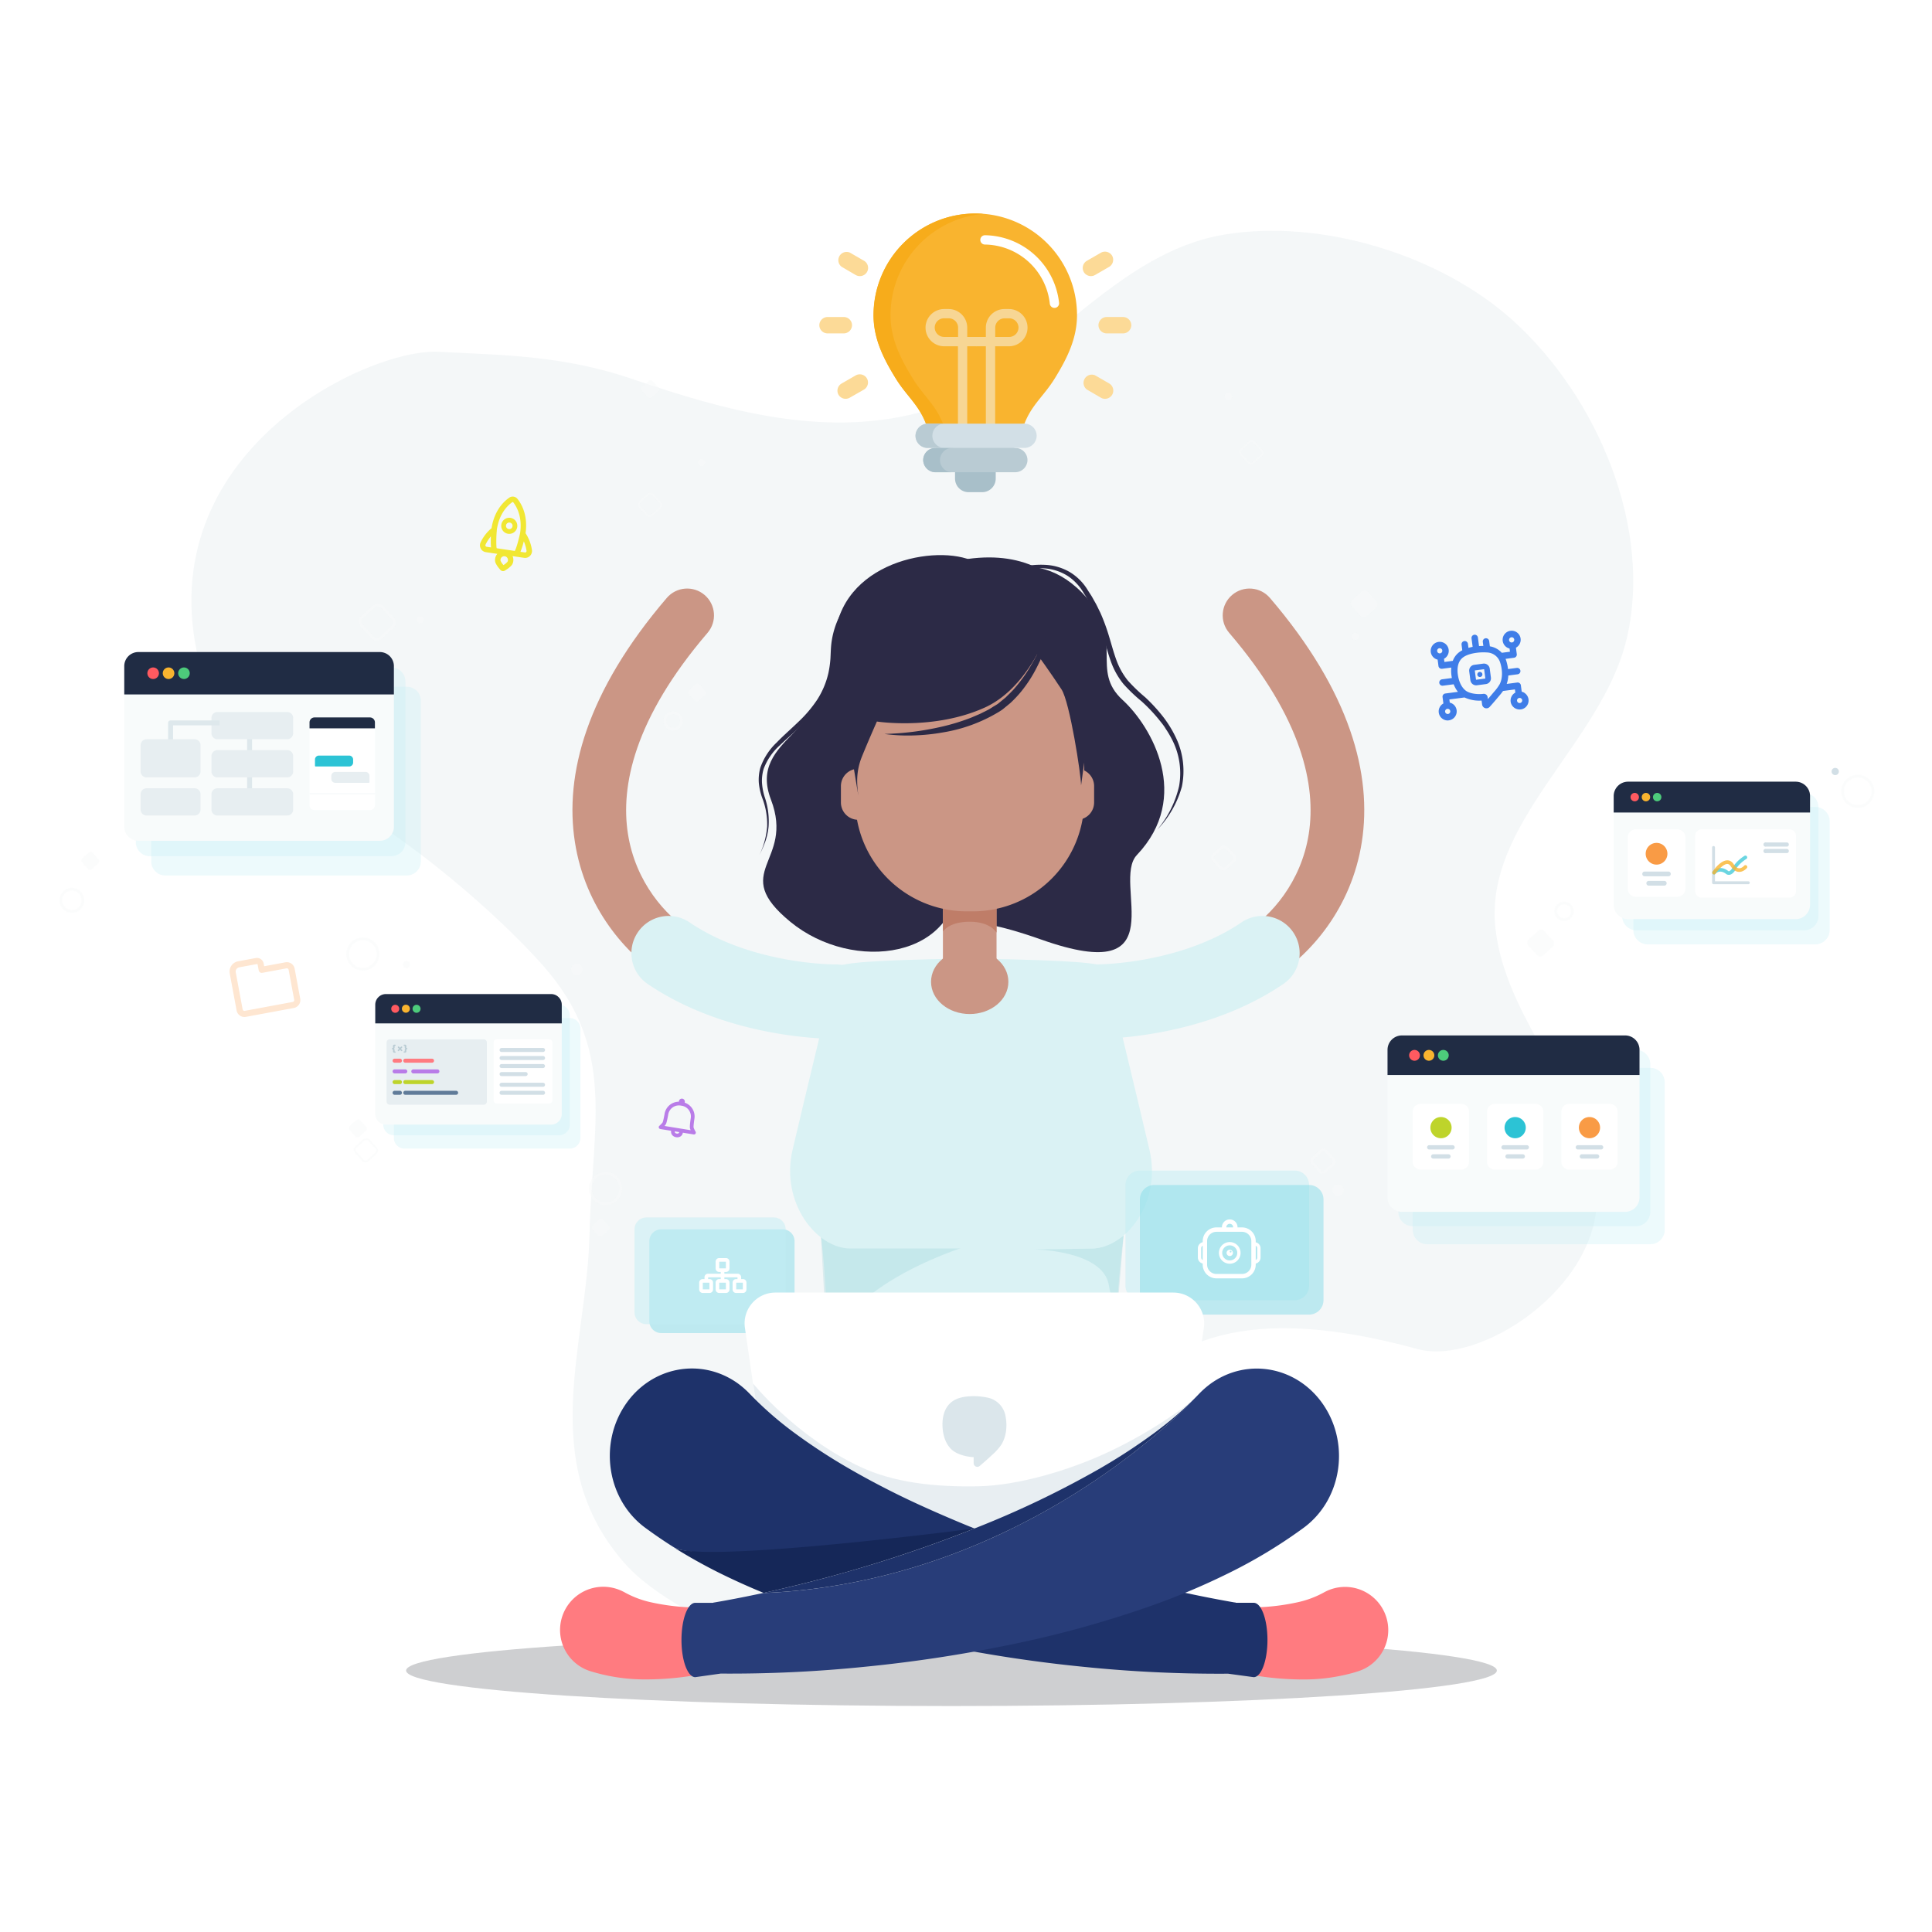 <svg width="1080" height="1080" fill="none" xmlns="http://www.w3.org/2000/svg"><g opacity=".2" filter="url(#blip-ideas-2__a)"><path d="M836.755 933.844c0 10.96-136.498 19.844-304.877 19.844-168.38 0-304.878-8.884-304.878-19.844C227 922.885 363.498 914 531.878 914c168.379 0 304.877 8.885 304.877 19.844Z" fill="#0A0F1A"/></g><path d="M792.385 754.122c34.544 9.484 101.466-33.682 100.356-86.075-1.373-54.084-50.547-94.738-56.727-148.669-6.867-59.672 59.316-103.606 73.26-162.1 14.736-61.518-15.846-134.93-63.383-177.992-40.512-36.706-107.54-57.417-162.049-48.036-66.288 11.381-106.219 83.203-171.345 99.711-52.819 13.431-106.906-1.282-158.457-18.917-39.087-13.431-72.521-13.483-108.755-15.38-39.878-2.153-162.471 56.392-134.055 173.02 9.085 37.475 45.9 62.031 80.972 79.923 35.072 17.891 85.144 60.544 110.92 89.662 41.938 47.113 27.836 88.587 26.41 150.822-1.427 62.236-29.843 127.292 19.543 183.683 20.018 23.018 72.89 48.343 106.113 50.958 23.241 1.845 57.414-6.049 72.732-17.123 92.222-66.747 71.887-206.188 264.465-153.487Z" fill="#B9CBD3" style="mix-blend-mode:luminosity" opacity=".16"/><path fill-rule="evenodd" clip-rule="evenodd" d="M688.747 332.608c6.291-5.389 15.761-4.658 21.15 1.634 44.969 52.499 57.248 98.8 51.366 136.472-5.804 37.172-28.853 62.924-48.758 75.475-7.007 4.418-16.27 2.319-20.688-4.688-4.419-7.008-2.32-16.27 4.687-20.689 13.93-8.783 30.88-27.58 35.118-54.726 4.16-26.644-3.478-64.426-44.509-112.328-5.389-6.291-4.658-15.761 1.634-21.15Zm-294.859 0c-6.291-5.389-15.76-4.658-21.15 1.634-44.968 52.499-57.247 98.8-51.366 136.472 5.804 37.172 28.854 62.924 48.758 75.475 7.007 4.418 16.27 2.319 20.689-4.688 4.418-7.008 2.319-16.27-4.688-20.689-13.929-8.783-30.88-27.58-35.118-54.726-4.16-26.644 3.478-64.426 44.509-112.328 5.39-6.291 4.658-15.761-1.634-21.15Z" fill="#CB9685"/><path d="M641.8 836.03a4.468 4.468 0 0 0-.123-1.68l-2.005-5.382c-4.702-12.828-16.097-45.222-16.451-59.299-.602-24.007 2.898-65.144 4.949-78.928-3.855 2.051-7.617 4.888-11.641 4.888H470.947c-4.024 0-8.187-2.375-12.042-4.425 2.051 13.784 4.456 54.458 3.855 78.465-.355 14.077-11.749 46.471-16.452 59.299l-2.004 5.382a4.448 4.448 0 0 0-.124 1.68v.077c0 7.154 44.128 12.952 98.818 13.044 54.69.093 98.833-5.89 98.833-13.044-.016-.031-.031-.046-.031-.077Z" fill="#DAF2F4"/><path opacity=".2" d="m545.434 694.981-86.529-3.777 3.947 70.678c1.881-44.035 82.582-66.901 82.582-66.901Zm65.251 2.883s-16.189.54-33.088.54c0 0 37.375.293 42.016 18.81.354 1.758.709 3.577 1.048 5.428 1.542 8.511 2.93 17.53 2.837 23.127l4.626-55.26c-4.98 3.947-11.749 7.355-17.439 7.355Z" fill="#76C1CA"/><g filter="url(#blip-ideas-2__b)"><path d="M545.206 119.344a56.849 56.849 0 0 0-56.848 56.848c0 13.245 5.658 24.377 12.335 35.201 6.028 9.852 12.889 14.725 16.96 25.425l27.954 6.8 27.075-6.8c4.147-10.7 10.993-15.573 17.037-25.425 6.63-10.793 12.335-21.956 12.335-35.201a56.851 56.851 0 0 0-35.093-52.521 56.848 56.848 0 0 0-21.755-4.327Z" fill="#F9B42F"/></g><path d="M527.104 236.818c-4.132-10.7-10.993-15.573-16.96-25.425-6.645-10.793-12.335-21.956-12.335-35.201a56.848 56.848 0 0 1 51.945-56.632 58.131 58.131 0 0 0-4.625-.185 56.849 56.849 0 0 0-56.848 56.848c0 13.245 5.658 24.377 12.334 35.201 6.029 9.852 12.89 14.724 16.961 25.425l27.954 6.8 4.625-1.157-23.051-5.674Z" fill="#F7AC1B"/><path d="M586.851 169.747a37.001 37.001 0 0 0-36.249-33.042 2.602 2.602 0 0 1-2.605-2.606 2.604 2.604 0 0 1 2.605-2.605 42.369 42.369 0 0 1 41.43 37.806 2.577 2.577 0 0 1-.592 1.902 2.589 2.589 0 0 1-1.767.92h-.293a2.61 2.61 0 0 1-2.529-2.375Z" fill="#fff"/><g opacity=".5" fill="#F5F8F9"><path d="M537.928 240.395a2.682 2.682 0 0 1-2.436-2.698v-44.128h-7.586a10.41 10.41 0 0 1-7.556-17.685 10.403 10.403 0 0 1 7.325-3.13h2.59c2.765 0 5.416 1.098 7.371 3.052a10.426 10.426 0 0 1 3.052 7.371v5.165h5.104a2.685 2.685 0 0 1 2.698 2.436 2.626 2.626 0 0 1-1.57 2.558 2.618 2.618 0 0 1-1.036.217h-5.196v44.236c.001.356-.071.708-.212 1.034-.14.327-.346.621-.605.865a2.596 2.596 0 0 1-1.943.707Zm-10.222-62.461a5.215 5.215 0 0 0-5.181 4.78 5.287 5.287 0 0 0 1.44 3.989 5.272 5.272 0 0 0 3.911 1.639h7.709v-5.165a5.24 5.24 0 0 0-1.558-3.739 5.218 5.218 0 0 0-3.762-1.504h-2.559Z"/><path d="M553.532 240.395a2.681 2.681 0 0 1-2.436-2.698v-44.128h-5.104a2.676 2.676 0 0 1-1.829-.697 2.677 2.677 0 0 1-.869-1.754 2.596 2.596 0 0 1 .701-1.938 2.613 2.613 0 0 1 1.889-.822h5.212v-5.181a10.426 10.426 0 0 1 10.423-10.423h2.359a10.41 10.41 0 0 1 4.205 19.979 10.405 10.405 0 0 1-3.974.836h-7.817v44.221c0 .355-.072.707-.212 1.034a2.598 2.598 0 0 1-2.548 1.571Zm2.775-52.037h7.632a5.29 5.29 0 0 0 3.942-1.622 5.267 5.267 0 0 0 1.455-4.006 5.213 5.213 0 0 0-5.181-4.78h-2.59a5.228 5.228 0 0 0-5.227 5.227v5.165l-.031.016Z"/></g><path d="M533.873 258.527v9.02a7.588 7.588 0 0 0 7.602 7.586h7.539a7.598 7.598 0 0 0 7.602-7.586v-9.02h-22.743Z" fill="#A8BFC9"/><path d="m567.548 250.402-21.895-6.784-22.773 6.784a6.796 6.796 0 0 0-6.35 4.358 6.797 6.797 0 0 0-.45 2.673 6.928 6.928 0 0 0 7 6.553h44.313a6.911 6.911 0 0 0 6.97-6.553 6.8 6.8 0 0 0-6.785-7.031h-.03Z" fill="#B9CBD3"/><path d="M525.486 257.186a6.778 6.778 0 0 1 4.23-6.285 6.778 6.778 0 0 1 2.616-.499l17.931-5.35-4.625-1.419-22.758 6.769a6.814 6.814 0 0 0-4.892 2.073 6.807 6.807 0 0 0-1.908 4.958 6.926 6.926 0 0 0 7 6.553h9.252a6.79 6.79 0 0 1-6.329-4.185 6.794 6.794 0 0 1-.517-2.615Z" fill="#A8BFC9"/><path d="M572.728 236.818h-53.965a6.904 6.904 0 0 0-6.969 6.553 6.79 6.79 0 0 0 1.903 4.953 6.805 6.805 0 0 0 4.881 2.078h53.965a6.893 6.893 0 0 0 6.954-6.553 6.796 6.796 0 0 0-4.122-6.483 6.806 6.806 0 0 0-2.647-.548Z" fill="#D2DFE6"/><path d="M521.199 243.618a6.783 6.783 0 0 1 6.785-6.8h-9.252a6.906 6.906 0 0 0-6.969 6.553 6.809 6.809 0 0 0 1.903 4.953 6.809 6.809 0 0 0 4.881 2.078h9.406a6.788 6.788 0 0 1-6.754-6.784Z" fill="#B9CBD3"/><path d="M632.398 182.005a4.63 4.63 0 0 1-4.703 4.364h-8.865a4.625 4.625 0 0 1-4.78-4.364 4.627 4.627 0 0 1 4.626-4.795h9.143a4.63 4.63 0 0 1 4.281 2.984 4.62 4.62 0 0 1 .298 1.811Zm-160.662 4.364h-9.004a4.623 4.623 0 0 1-4.718-4.364 4.627 4.627 0 0 1 4.625-4.795h9.02a4.625 4.625 0 0 1 4.626 4.363 4.632 4.632 0 0 1-4.549 4.796Zm134.034-34.445a4.627 4.627 0 0 1 1.866-6.168l7.801-4.502a4.633 4.633 0 0 1 6.322 1.85 4.625 4.625 0 0 1-1.896 6.168l-7.802 4.502a4.632 4.632 0 0 1-3.53.382 4.617 4.617 0 0 1-2.761-2.232Zm-137.117 68.597a4.622 4.622 0 0 1 1.881-6.168l7.832-4.517a4.62 4.62 0 0 1 5.177.454c.477.388.871.868 1.161 1.411a4.63 4.63 0 0 1-1.897 6.168l-7.833 4.471a4.614 4.614 0 0 1-3.54.41 4.613 4.613 0 0 1-2.781-2.229Zm146.784 1.819-7.925-4.625a4.63 4.63 0 0 1-1.175-5.999 4.63 4.63 0 0 1 5.801-1.927l7.802 4.503a4.625 4.625 0 0 1 1.881 6.167 4.632 4.632 0 0 1-4.63 2.454 4.642 4.642 0 0 1-1.754-.573Zm-137.071-68.597-7.925-4.626a4.627 4.627 0 0 1 1.362-8.056 4.63 4.63 0 0 1 3.264.131l7.802 4.502a4.628 4.628 0 0 1 1.896 6.168 4.626 4.626 0 0 1-6.399 1.881Z" fill="#FCDA97"/><path d="M642.602 642.959c-7.077-30.329-24.331-101.378-24.331-101.378 0-3.469-21.154-4.702-68.566-5.643v-.293l-6.892.093-6.892-.093v.232c-47.428.94-68.567 2.174-68.567 5.643 0 0-17.268 71.048-24.33 101.377-6.815 29.218 13.306 55.029 32.379 55.029h134.789c19.104.061 39.225-25.749 32.41-54.967Z" fill="#DAF2F4"/><path fill-rule="evenodd" clip-rule="evenodd" d="M356.561 521.143c6.459-9.509 19.404-11.982 28.914-5.522 17.13 11.635 37.344 17.668 54.017 20.689a183.077 183.077 0 0 0 20.193 2.521c2.458.164 4.37.234 5.613.264a74.701 74.701 0 0 0 1.605.021h.018c11.475-.121 20.886 9.071 21.031 20.551.145 11.495-9.056 20.931-20.55 21.076l-.263-20.813c.263 20.813.257 20.813.251 20.813l-.042.001h-.073l-.204.001h-.633c-.521-.003-1.236-.011-2.13-.032a174.94 174.94 0 0 1-7.398-.345c-6.189-.413-14.82-1.279-24.84-3.095-19.792-3.586-46.258-11.098-69.986-27.215-9.51-6.46-11.983-19.405-5.523-28.915Zm366.35-.003c6.461 9.509 3.991 22.455-5.518 28.916-23.722 16.119-50.185 23.631-69.975 27.217-10.02 1.816-18.65 2.682-24.838 3.095-3.102.207-5.611.302-7.398.345a120.067 120.067 0 0 1-2.764.032l-.203-.001h-.074l-.042-.001c-.005 0-.011 0 .252-20.813l-.263 20.813c-11.495-.145-20.696-9.581-20.551-21.076.145-11.48 9.557-20.672 21.031-20.551m.035 0h-.04.024l.262-.001c.268-.001.721-.006 1.342-.02 1.243-.03 3.155-.1 5.613-.264 4.932-.33 11.98-1.033 20.191-2.521 16.671-3.021 36.879-9.053 54.001-20.687 9.509-6.461 22.454-3.991 28.915 5.517m-110.308 17.976c.005 0 .01.019-.252 20.759l.263-20.759h-.011Z" fill="#DAF2F4"/><path d="M539.862 327.3c3.125-.568 37.278-27.659 67.534 6.758 21.409 24.351 1.827 40.443 20.151 57.226 16.234 14.894 38.8 54.161 7.975 86.67-14.448 15.24 23.276 74.414-53.41 47.282-48.703-17.269-52.762-6.392-52.762-6.392L539.862 327.3Z" fill="#2C2A46"/><path d="M563.646 336.351s1.643-14.388-21.024-23.296c-22.667-8.909-77.275 2.82-76.219 49.697 1.055 46.876-48.906 49.007-35.432 84.255 13.475 35.249-23.905 39.835 10.958 68.387s94.971 21.023 94.139-27.964c-.832-48.986 27.578-151.079 27.578-151.079Z" fill="#2C2A46"/><path d="M542.074 565.639c11.264 0 20.394-7.523 20.394-16.802 0-9.28-9.13-16.803-20.394-16.803-11.263 0-20.394 7.523-20.394 16.803 0 9.279 9.131 16.802 20.394 16.802Z" fill="#EFB8C2"/><path d="M542.074 565.639c11.264 0 20.394-7.523 20.394-16.802 0-9.28-9.13-16.803-20.394-16.803-11.263 0-20.394 7.523-20.394 16.803 0 9.279 9.131 16.802 20.394 16.802Z" fill="#CB9685"/><path fill-rule="evenodd" clip-rule="evenodd" d="M542.074 533.252c-10.822 0-19.177 7.187-19.177 15.585 0 8.397 8.355 15.585 19.177 15.585s19.177-7.188 19.177-15.585c0-8.398-8.355-15.585-19.177-15.585Zm-21.612 15.585c0-10.163 9.908-18.02 21.612-18.02 11.705 0 21.612 7.857 21.612 18.02 0 10.162-9.907 18.02-21.612 18.02-11.704 0-21.612-7.858-21.612-18.02Z" fill="#CB9685"/><path d="M543.738 500.56h-3.307a61.563 61.563 0 0 1-13.333-1.44v38.556a13.424 13.424 0 0 0 3.928 9.512 13.427 13.427 0 0 0 9.506 3.942h3.105a13.431 13.431 0 0 0 13.434-13.556v-38.556a62.646 62.646 0 0 1-13.333 1.542Z" fill="#CB9685"/><path d="M527.139 509.61v11.101s3.186-5.459 14.935-5.459c11.75 0 14.997 6.088 14.997 6.088v-13.434l-29.973-.548.041 2.252Z" fill="#BF7D68"/><path d="M606.098 380.569v66.52a62.26 62.26 0 0 1-62.36 62.359h-3.307a61.563 61.563 0 0 1-13.333-1.44 62.383 62.383 0 0 1-49.027-60.879v-66.56a62.359 62.359 0 0 1 62.36-62.36h3.307a62.357 62.357 0 0 1 62.36 62.36Z" fill="#CB9685"/><path d="M479.613 429.739v28.531a9.699 9.699 0 0 1-9.538-9.72v-9.091a9.721 9.721 0 0 1 9.538-9.72Zm132.005 9.72v9.091a9.702 9.702 0 0 1-9.538 9.72v-28.531a9.721 9.721 0 0 1 9.538 9.72Z" fill="#CB9685"/><path d="M604.576 400.334s1.177 20.435 0 28.288c-1.177 7.853 4.708-28.288 4.708-28.288h-4.708Z" fill="#160566"/><path d="M544.915 327.422a110.677 110.677 0 0 1 25.752-10.41 48.32 48.32 0 0 1 14.002-1.238 29.909 29.909 0 0 1 13.616 4.18 29.707 29.707 0 0 1 9.964 10.248l1.908 2.942a151.35 151.35 0 0 1 1.724 3.065c1.218 2.029 2.152 4.18 3.207 6.27a111.745 111.745 0 0 1 4.85 13.17c1.359 4.444 2.516 8.909 4.058 13.13a40.114 40.114 0 0 0 6.433 11.607 92.441 92.441 0 0 0 9.801 9.436 93.79 93.79 0 0 1 9.538 10.329 62.967 62.967 0 0 1 7.468 11.973 43.223 43.223 0 0 1 3.429 27.639 56.388 56.388 0 0 1-13.718 24.006 57.77 57.77 0 0 0 12.176-24.351 41.038 41.038 0 0 0-4.058-26.219 54.39 54.39 0 0 0-3.45-5.824c-1.177-2.029-2.638-3.673-4.059-5.479a91.675 91.675 0 0 0-9.395-9.842 90.915 90.915 0 0 1-10.147-9.7 42.61 42.61 0 0 1-6.98-12.459c-1.624-4.444-2.76-8.949-4.059-13.333a117.884 117.884 0 0 0-4.606-12.845c-.975-2.029-1.867-4.059-3.004-6.088-.548-.994-1.055-2.029-1.623-2.983l-1.806-2.902a28.752 28.752 0 0 0-8.909-9.679 27.995 27.995 0 0 0-12.52-4.282 48.144 48.144 0 0 0-13.515.771 79.894 79.894 0 0 0-13.231 3.653c-4.363 1.522-8.523 3.531-12.846 5.215Z" fill="#2C2A46"/><path d="M564.214 343.473a19.611 19.611 0 0 0-1.805-7.958 19.596 19.596 0 0 0-4.892-6.531 42.605 42.605 0 0 0-13.982-8.543 48.31 48.31 0 0 0-15.97-2.983 71.724 71.724 0 0 0-16.234 1.359 72.856 72.856 0 0 0-15.585 4.871 53.408 53.408 0 0 0-13.637 8.665 42.615 42.615 0 0 0-14.408 27.923c-.304 2.658-.365 5.316-.568 8.218a59.4 59.4 0 0 1-1.258 8.422 49.582 49.582 0 0 1-6.717 15.645c-6.21 9.619-15.321 16.539-23.195 24.047a33.343 33.343 0 0 0-9.05 13.13 22.99 22.99 0 0 0-.954 7.894 33.453 33.453 0 0 0 1.522 7.934 41.834 41.834 0 0 1 2.151 16.579 36.014 36.014 0 0 1-1.766 8.117 72.56 72.56 0 0 1-3.328 7.691 45.597 45.597 0 0 0 4.302-15.869 40.682 40.682 0 0 0-2.759-16.051 34.867 34.867 0 0 1-1.888-8.3c-.22-2.874.062-5.765.832-8.543a35.377 35.377 0 0 1 9.234-14.205c3.916-4.059 8.117-7.65 12.054-11.486a70.31 70.31 0 0 0 10.552-12.439 46.802 46.802 0 0 0 6.209-14.794 58.381 58.381 0 0 0 1.137-7.995c.162-2.638.182-5.52.507-8.361a47.19 47.19 0 0 1 4.972-16.234 44.52 44.52 0 0 1 10.633-13.312 55.066 55.066 0 0 1 14.368-8.969 67.667 67.667 0 0 1 16.234-4.81 72.865 72.865 0 0 1 16.762-1.035 48.393 48.393 0 0 1 16.437 3.531 43.567 43.567 0 0 1 13.88 9.335 24.076 24.076 0 0 1 4.728 6.92 16.234 16.234 0 0 1 1.482 8.137Z" fill="#2C2A46"/><path d="M535.804 314.982c-48.703-7.934-69.807 55.359-66.967 69.909 1.502 7.569 4.059 19.988 6.088 30.155 0 0 5.885 36.121 4.708 28.268a54.439 54.439 0 0 1-.446-5.662 35.717 35.717 0 0 1 2.597-14.611c3.572-8.847 8.402-19.704 8.402-19.704s32.001 5.012 60.31-7.813c28.308-12.825 39.571-53.877 39.571-53.877s-5.561-18.71-54.263-26.665Z" fill="#2C2A46"/><path d="M537.995 312.913c67.656-11.384 77.864 54.912 74.921 69.462-2.942 14.55-8.584 56.678-8.584 56.678 0-5.763-6.311-46.673-10.937-53.674-23.479-35.756-55.4-72.466-55.4-72.466Z" fill="#2C2A46"/><path d="M589.64 341.628a94.114 94.114 0 0 1-3.693 15.95 95.606 95.606 0 0 1-6.25 15.26 74.274 74.274 0 0 1-9.03 13.961 65.557 65.557 0 0 1-5.743 6.088c-1.076.913-2.172 1.806-3.267 2.699-.548.447-1.076.913-1.664 1.319l-1.786 1.137a87.537 87.537 0 0 1-31.109 11.384 111.506 111.506 0 0 1-16.376 1.684 95.669 95.669 0 0 1-16.356-.832 159.575 159.575 0 0 0 32.062-4.059 116.777 116.777 0 0 0 15.281-4.606c1.258-.446 2.455-.994 3.693-1.522s2.455-.994 3.612-1.623l3.551-1.786c1.157-.629 2.192-1.38 3.308-2.029l1.664-1.015c.528-.365 1.015-.791 1.522-1.197l3.125-2.577c1.847-1.867 3.795-3.613 5.459-5.662a81.406 81.406 0 0 0 9.132-13.028 120.581 120.581 0 0 0 7.224-14.388 156.681 156.681 0 0 0 5.641-15.158Z" fill="#2C2A46"/><path opacity=".3" d="M906.77 451.288a8.05 8.05 0 0 1 8.049-8.049h93.671c4.44 0 8.05 3.604 8.05 8.049v60.737c0 4.446-3.61 8.05-8.05 8.05h-93.671a8.05 8.05 0 0 1-8.049-8.05v-60.737Z" fill="#C3EEF4"/><path opacity=".3" d="M913.042 459.129a8.05 8.05 0 0 1 8.05-8.049h93.668c4.44 0 8.05 3.604 8.05 8.049v60.738c0 4.445-3.61 8.049-8.05 8.049h-93.668a8.05 8.05 0 0 1-8.05-8.049v-60.738Z" fill="#C3EEF4"/><path d="M902.065 445.016a8.049 8.049 0 0 1 8.05-8.049h93.665c4.45 0 8.05 3.603 8.05 8.049v60.737c0 4.446-3.6 8.05-8.05 8.05h-93.665a8.05 8.05 0 0 1-8.05-8.05v-60.737Z" fill="#F8FBFB"/><path d="M902.065 445.016a8.049 8.049 0 0 1 8.05-8.049h93.665c4.45 0 8.05 3.603 8.05 8.049v9.199H902.065v-9.199Z" fill="#202C44"/><path d="M916.178 445.591a2.352 2.352 0 1 1-4.704 0 2.352 2.352 0 0 1 4.704 0Z" fill="#FF5A60"/><path d="M922.451 445.591a2.352 2.352 0 1 1-4.704 0 2.352 2.352 0 0 1 4.704 0Z" fill="#F9B42F"/><path d="M928.723 445.591a2.352 2.352 0 1 1-4.704 0 2.352 2.352 0 0 1 4.704 0Z" fill="#4DCB7B"/><path d="M947.615 467.172a3.548 3.548 0 0 1 3.548-3.548h49.237a3.55 3.55 0 0 1 3.55 3.548v31.063a3.55 3.55 0 0 1-3.55 3.548h-49.237a3.547 3.547 0 0 1-3.548-3.548v-31.063Z" fill="#fff"/><path d="M999.107 473.248h-11.802a1.2 1.2 0 1 1 0-2.309h11.802a1.201 1.201 0 0 1 0 2.309Zm0 3.635h-11.802a1.2 1.2 0 0 1-1.053-2.114 1.204 1.204 0 0 1 1.053-.196h11.802a1.203 1.203 0 0 1 .629 1.878c-.158.209-.378.36-.629.432Zm-21.78 17.382H957.88a.807.807 0 0 1-.807-.808v-19.689a.808.808 0 1 1 1.615 0v18.882h18.639a.807.807 0 1 1 0 1.615Z" fill="#D2DFE6"/><path opacity=".7" d="M966.392 489.032a2.313 2.313 0 0 1-1.369-.404c-3.731-2.932-5.972-.279-6.057-.162a1.007 1.007 0 0 1-1.391.105 1.012 1.012 0 0 1-.167-1.385c.036-.044 3.585-4.26 8.819-.19.266.126 1.163 0 2.37-2.099 2.245-3.893 6.437-6.388 6.614-6.493a1.011 1.011 0 0 1 1.026 1.74c-.041.02-3.917 2.342-5.892 5.762-1.041 1.805-2.184 2.827-3.4 3.089-.182.03-.368.042-.553.037Zm-.169-2.044.032.025-.032-.025Z" fill="#2CC3D5"/><path opacity=".8" d="M958.155 488.818a1.014 1.014 0 0 1-.888-.536 1.007 1.007 0 0 1 .052-1.035c.44-.654 4.397-6.32 8.266-6.32h.044c.973 0 2.37.404 3.513 2.165.933 1.445 1.926 2.216 2.952 2.281 1.53.093 2.827-1.357 2.827-1.369a.987.987 0 0 1 .307-.264 1.002 1.002 0 0 1 1.144.112 1.005 1.005 0 0 1 .297 1.11.99.99 0 0 1-.21.346c-.077.093-1.934 2.246-4.494 2.08-1.696-.113-3.231-1.187-4.515-3.202-.533-.808-1.134-1.211-1.837-1.24h-.028c-2.116 0-5.169 3.324-6.598 5.431a1.015 1.015 0 0 1-.832.441Z" fill="#F9B42F"/><path d="M909.906 468.121v28.68a4.497 4.497 0 0 0 4.497 4.497h23.256a4.497 4.497 0 0 0 4.497-4.497v-28.68a4.497 4.497 0 0 0-4.497-4.497h-23.256a4.497 4.497 0 0 0-4.497 4.497Z" fill="#fff"/><path d="M926.021 483.328a6.073 6.073 0 1 0 .002-12.146 6.073 6.073 0 0 0-.002 12.146Z" fill="#F99B45"/><path fill-rule="evenodd" clip-rule="evenodd" d="M918.043 488.53a1.33 1.33 0 0 1 1.33-1.331h13.306a1.331 1.331 0 0 1 0 2.661h-13.306a1.33 1.33 0 0 1-1.33-1.33Zm2.29 5.211a1.33 1.33 0 0 1 1.33-1.331h8.716a1.331 1.331 0 0 1 0 2.661h-8.716a1.33 1.33 0 0 1-1.33-1.33Z" fill="#D2DFE6"/><path opacity=".3" d="M781.67 594.916a8.05 8.05 0 0 1 8.05-8.049h124.767a8.05 8.05 0 0 1 8.05 8.049v82.508a8.05 8.05 0 0 1-8.05 8.049H789.72a8.05 8.05 0 0 1-8.05-8.049v-82.508Z" fill="#C3EEF4"/><path opacity=".3" d="M789.72 604.978a8.05 8.05 0 0 1 8.049-8.049h124.768a8.05 8.05 0 0 1 8.049 8.049v82.508a8.05 8.05 0 0 1-8.049 8.049H797.769a8.05 8.05 0 0 1-8.049-8.049v-82.508Z" fill="#C3EEF4"/><path d="M775.633 586.867a8.05 8.05 0 0 1 8.05-8.05H908.45a8.05 8.05 0 0 1 8.05 8.05v82.507a8.05 8.05 0 0 1-8.05 8.05H783.683a8.05 8.05 0 0 1-8.05-8.05v-82.507Z" fill="#F8FBFB"/><path d="M775.633 586.867a8.05 8.05 0 0 1 8.05-8.05H908.45a8.05 8.05 0 0 1 8.05 8.05v14.087H775.633v-14.087Z" fill="#202C44"/><path d="M872.796 621.442v27.992a4.39 4.39 0 0 0 4.39 4.389h22.697a4.39 4.39 0 0 0 4.39-4.389v-27.992a4.39 4.39 0 0 0-4.39-4.389h-22.697a4.39 4.39 0 0 0-4.39 4.389Z" fill="#fff"/><path d="M888.525 636.284a5.928 5.928 0 1 0 0-11.856 5.928 5.928 0 0 0 0 11.856Z" fill="#F99B45"/><path fill-rule="evenodd" clip-rule="evenodd" d="M880.832 641.362c0-.666.54-1.205 1.205-1.205h12.987a1.204 1.204 0 0 1 0 2.409h-12.987a1.205 1.205 0 0 1-1.205-1.204Zm2.236 5.086c0-.666.539-1.205 1.204-1.205h8.507a1.204 1.204 0 1 1 0 2.409h-8.507a1.204 1.204 0 0 1-1.204-1.204Z" fill="#D2DFE6"/><path d="M831.258 621.442v27.992a4.39 4.39 0 0 0 4.39 4.389h22.697a4.39 4.39 0 0 0 4.39-4.389v-27.992a4.39 4.39 0 0 0-4.39-4.39h-22.697a4.39 4.39 0 0 0-4.39 4.39Z" fill="#fff"/><path d="M846.987 636.284a5.927 5.927 0 0 0 5.927-5.928 5.927 5.927 0 1 0-11.855 0 5.928 5.928 0 0 0 5.928 5.928Z" fill="#2CC3D5"/><path fill-rule="evenodd" clip-rule="evenodd" d="M839.294 641.362c0-.666.54-1.205 1.205-1.205h12.987a1.204 1.204 0 0 1 0 2.409h-12.987a1.205 1.205 0 0 1-1.205-1.204Zm2.236 5.086c0-.666.539-1.205 1.204-1.205h8.507a1.204 1.204 0 1 1 0 2.409h-8.507a1.204 1.204 0 0 1-1.204-1.204Z" fill="#D2DFE6"/><path d="M789.72 621.441v27.992a4.39 4.39 0 0 0 4.389 4.39h22.698a4.39 4.39 0 0 0 4.389-4.39v-27.992a4.389 4.389 0 0 0-4.389-4.389h-22.698a4.389 4.389 0 0 0-4.389 4.389Z" fill="#fff"/><path d="M805.45 636.284a5.928 5.928 0 1 0-.001-11.855 5.928 5.928 0 0 0 .001 11.855Z" fill="#BED42B"/><path fill-rule="evenodd" clip-rule="evenodd" d="M797.756 641.361c0-.665.54-1.204 1.205-1.204h12.987a1.205 1.205 0 1 1 0 2.409h-12.987a1.205 1.205 0 0 1-1.205-1.205Zm2.235 5.087c0-.666.54-1.205 1.205-1.205h8.507a1.204 1.204 0 1 1 0 2.409h-8.507a1.205 1.205 0 0 1-1.205-1.204Z" fill="#D2DFE6"/><path d="M793.745 589.885a3.02 3.02 0 1 1-6.039 0 3.02 3.02 0 0 1 6.039 0Z" fill="#FF5A60"/><path d="M801.794 589.885a3.019 3.019 0 1 1-6.037 0 3.019 3.019 0 0 1 6.037 0Z" fill="#F9B42F"/><path d="M809.844 589.885a3.02 3.02 0 1 1-6.039 0 3.02 3.02 0 0 1 6.039 0Z" fill="#4DCB7B"/><path opacity=".3" d="M214.24 567.604a5.957 5.957 0 0 1 5.957-5.957h92.342a5.957 5.957 0 0 1 5.957 5.957v61.065a5.958 5.958 0 0 1-5.957 5.958h-92.342a5.958 5.958 0 0 1-5.957-5.958v-61.065Z" fill="#C3EEF4"/><path opacity=".3" d="M220.197 575.052a5.958 5.958 0 0 1 5.958-5.958h92.341a5.958 5.958 0 0 1 5.958 5.958v61.064a5.959 5.959 0 0 1-5.958 5.958h-92.341a5.959 5.959 0 0 1-5.958-5.958v-61.064Z" fill="#C3EEF4"/><path d="M209.772 561.647a5.958 5.958 0 0 1 5.957-5.958h92.342a5.958 5.958 0 0 1 5.957 5.958v61.064a5.957 5.957 0 0 1-5.957 5.958h-92.342a5.957 5.957 0 0 1-5.957-5.958v-61.064Z" fill="#F8FBFB"/><path d="M209.772 561.647a5.958 5.958 0 0 1 5.957-5.958h92.342a5.958 5.958 0 0 1 5.957 5.958v10.426H209.772v-10.426Z" fill="#202C44"/><path d="M223.176 563.881a2.234 2.234 0 1 1-4.467 0 2.234 2.234 0 0 1 4.467 0Z" fill="#FF5A60"/><path d="M229.134 563.881a2.234 2.234 0 1 1-4.469 0 2.234 2.234 0 0 1 4.469 0Z" fill="#F9B42F"/><path d="M235.091 563.881a2.234 2.234 0 1 1-4.467 0 2.234 2.234 0 0 1 4.467 0Z" fill="#4DCB7B"/><path d="M307.003 580.973h-29.307c-.991 0-1.794.803-1.794 1.794v32.297c0 .991.803 1.795 1.794 1.795h29.307c.991 0 1.794-.804 1.794-1.795v-32.297c0-.991-.803-1.794-1.794-1.794Z" fill="#fff"/><path fill-rule="evenodd" clip-rule="evenodd" d="M279.266 586.954c0-.619.502-1.121 1.121-1.121h23.176a1.121 1.121 0 1 1 0 2.242h-23.176a1.121 1.121 0 0 1-1.121-1.121Zm0 4.486c0-.619.502-1.121 1.121-1.121h23.176a1.121 1.121 0 1 1 0 2.242h-23.176a1.121 1.121 0 0 1-1.121-1.121Zm0 4.485c0-.619.502-1.122 1.121-1.122h23.176a1.122 1.122 0 0 1 0 2.243h-23.176a1.121 1.121 0 0 1-1.121-1.121Zm0 10.467c0-.619.502-1.121 1.121-1.121h23.176a1.121 1.121 0 1 1 0 2.243h-23.176a1.121 1.121 0 0 1-1.121-1.122Zm0 4.486c0-.619.502-1.121 1.121-1.121h23.176a1.121 1.121 0 1 1 0 2.243h-23.176a1.121 1.121 0 0 1-1.121-1.122Zm0-10.467c0-.619.502-1.121 1.121-1.121h13.457a1.121 1.121 0 1 1 0 2.242h-13.457a1.121 1.121 0 0 1-1.121-1.121Z" fill="#D2DFE6"/><path d="M270.37 580.974h-52.483c-.991 0-1.794.803-1.794 1.794v32.993c0 .991.803 1.794 1.794 1.794h52.483c.991 0 1.794-.803 1.794-1.794v-32.993c0-.991-.803-1.794-1.794-1.794Z" fill="#E7EEF1"/><path fill-rule="evenodd" clip-rule="evenodd" d="M219.457 592.935c0-.62.502-1.122 1.121-1.122h2.991a1.121 1.121 0 0 1 0 2.243h-2.991a1.121 1.121 0 0 1-1.121-1.121Zm5.981 0c0-.62.502-1.122 1.121-1.122h14.953a1.121 1.121 0 0 1 0 2.243h-14.953a1.121 1.121 0 0 1-1.121-1.121Z" fill="#FF7B80"/><path fill-rule="evenodd" clip-rule="evenodd" d="M219.457 604.897c0-.62.502-1.122 1.121-1.122h2.991a1.121 1.121 0 0 1 0 2.243h-2.991a1.121 1.121 0 0 1-1.121-1.121Zm5.981 0c0-.62.502-1.122 1.121-1.122h14.953a1.121 1.121 0 0 1 0 2.243h-14.953a1.121 1.121 0 0 1-1.121-1.121Z" fill="#BED42B"/><path fill-rule="evenodd" clip-rule="evenodd" d="M219.457 610.877c0-.619.502-1.121 1.121-1.121h2.991a1.121 1.121 0 0 1 0 2.242h-2.991a1.121 1.121 0 0 1-1.121-1.121Zm5.981 0c0-.619.502-1.121 1.121-1.121h28.41a1.121 1.121 0 0 1 0 2.242h-28.41a1.121 1.121 0 0 1-1.121-1.121Z" fill="#607B99"/><path fill-rule="evenodd" clip-rule="evenodd" d="M219.457 598.916c0-.62.502-1.122 1.121-1.122h5.981a1.121 1.121 0 0 1 0 2.243h-5.981a1.121 1.121 0 0 1-1.121-1.121Zm10.466 0c0-.62.502-1.122 1.121-1.122h13.458a1.121 1.121 0 0 1 0 2.243h-13.458a1.121 1.121 0 0 1-1.121-1.121Z" fill="#B97CE8"/><path d="M221.081 587.864a.288.288 0 0 1 .1.246.31.31 0 0 1-.02.138.311.311 0 0 1-.08.113.344.344 0 0 1-.226.086h-.422a.675.675 0 0 1-.292-.04.678.678 0 0 1-.409-.406.692.692 0 0 1-.042-.292v-.758a.518.518 0 0 0-.06-.286.3.3 0 0 0-.1-.073.298.298 0 0 0-.121-.028.321.321 0 0 1-.133-.025.329.329 0 0 1-.113-.075.383.383 0 0 1-.08-.246.344.344 0 0 1 .08-.236.363.363 0 0 1 .246-.105.298.298 0 0 0 .121-.028.3.3 0 0 0 .1-.073.5.5 0 0 0 .06-.286v-.778a.748.748 0 0 1 .201-.542.757.757 0 0 1 .542-.191h.422a.334.334 0 0 1 .226.081.366.366 0 0 1 0 .502.37.37 0 0 1-.226.08h-.08a.222.222 0 0 0-.151.045.233.233 0 0 0-.05.171v.743a.636.636 0 0 1-.136.406.56.56 0 0 1-.306.216.53.53 0 0 1 .306.211.636.636 0 0 1 .136.406v.738a.233.233 0 0 0 .05.171.222.222 0 0 0 .151.045h.08a.347.347 0 0 1 .226.07Zm3.83-.696a.389.389 0 0 1-.121.281.398.398 0 0 1-.582 0l-.597-.617-.588.622a.398.398 0 0 1-.582 0 .393.393 0 0 1-.12-.281.407.407 0 0 1 .125-.286l.632-.628-.582-.567a.42.42 0 0 1-.125-.291.38.38 0 0 1 .12-.281.37.37 0 0 1 .446-.087.377.377 0 0 1 .131.107l.543.552.547-.552a.43.43 0 0 1 .301-.141.41.41 0 0 1 .401.397.427.427 0 0 1-.13.296l-.577.567.632.628a.41.41 0 0 1 .126.281Zm2.745-1.22a.315.315 0 0 1 .086.236.37.37 0 0 1-.086.246.328.328 0 0 1-.241.1.327.327 0 0 0-.226.1.538.538 0 0 0-.06.287v.773a.68.68 0 0 1-.445.7.661.661 0 0 1-.293.037h-.416a.352.352 0 0 1-.236-.085.315.315 0 0 1-.096-.251.3.3 0 0 1 .096-.246.357.357 0 0 1 .236-.085h.075a.234.234 0 0 0 .151-.045.24.24 0 0 0 .042-.081.248.248 0 0 0 .008-.09v-.738a.665.665 0 0 1 .13-.406.532.532 0 0 1 .306-.211.572.572 0 0 1-.306-.216.668.668 0 0 1-.13-.407v-.722a.254.254 0 0 0-.008-.091.246.246 0 0 0-.042-.08.223.223 0 0 0-.151-.045h-.075a.38.38 0 0 1-.236-.081.375.375 0 0 1 0-.502.36.36 0 0 1 .236-.08h.416a.754.754 0 0 1 .542.191.73.73 0 0 1 .196.542v.778a.5.5 0 0 0 .06.286.312.312 0 0 0 .103.073.31.31 0 0 0 .123.028.36.36 0 0 1 .241.085Z" fill="#B9CBD3"/><path opacity=".3" d="M75.922 380.982a7.869 7.869 0 0 1 7.87-7.869h134.99a7.869 7.869 0 0 1 7.869 7.869v89.772a7.869 7.869 0 0 1-7.869 7.869H83.792a7.869 7.869 0 0 1-7.87-7.869v-89.772Z" fill="#C3EEF4"/><path opacity=".3" d="M84.535 391.749a7.869 7.869 0 0 1 7.869-7.869h134.991a7.869 7.869 0 0 1 7.869 7.869v89.772a7.869 7.869 0 0 1-7.869 7.869H92.404a7.869 7.869 0 0 1-7.869-7.869v-89.772Z" fill="#C3EEF4"/><path d="M69.463 372.368a7.869 7.869 0 0 1 7.869-7.869h134.99a7.869 7.869 0 0 1 7.869 7.869v89.772a7.869 7.869 0 0 1-7.869 7.869H77.332a7.869 7.869 0 0 1-7.87-7.869v-89.772Z" fill="#F8FBFB"/><path d="M69.463 372.368a7.869 7.869 0 0 1 7.869-7.869h134.99a7.869 7.869 0 0 1 7.869 7.869v15.817H69.463v-15.817Z" fill="#202C44"/><path d="M88.842 376.343a3.23 3.23 0 1 1-6.46 0 3.23 3.23 0 0 1 6.46 0Z" fill="#FF5A60"/><path d="M97.455 376.343a3.23 3.23 0 1 1-6.46 0 3.23 3.23 0 0 1 6.46 0Z" fill="#F9B42F"/><path d="M106.067 376.343a3.23 3.23 0 1 1-6.46 0 3.23 3.23 0 0 1 6.46 0Z" fill="#4DCB7B"/><path fill-rule="evenodd" clip-rule="evenodd" d="M138.131 423.898v-12.184h2.783v12.184h-2.783Zm0 22.846v-15.231h2.783v15.231h-2.783Z" fill="#DEE8EC"/><path d="M118.2 401.346a3.34 3.34 0 0 1 3.339-3.339h39.013a3.34 3.34 0 0 1 3.339 3.339v8.552a3.34 3.34 0 0 1-3.339 3.339h-39.013a3.34 3.34 0 0 1-3.339-3.339v-8.552Zm0 21.322a3.34 3.34 0 0 1 3.339-3.339h39.013a3.34 3.34 0 0 1 3.339 3.339v8.552a3.34 3.34 0 0 1-3.339 3.339h-39.013a3.34 3.34 0 0 1-3.339-3.339v-8.552Zm0 21.323a3.34 3.34 0 0 1 3.339-3.339h39.013a3.34 3.34 0 0 1 3.339 3.339v8.552a3.34 3.34 0 0 1-3.339 3.339h-39.013a3.34 3.34 0 0 1-3.339-3.339v-8.552Zm-39.599 0a3.34 3.34 0 0 1 3.34-3.339h26.828a3.34 3.34 0 0 1 3.339 3.339v8.552a3.34 3.34 0 0 1-3.339 3.339H81.941a3.34 3.34 0 0 1-3.34-3.339v-8.552Z" fill="#E7EEF1"/><path fill-rule="evenodd" clip-rule="evenodd" d="M93.963 404.098c0-.768.623-1.391 1.392-1.391h27.415v2.783H96.746v10.793h-2.783v-12.185Z" fill="#DEE8EC"/><path d="M78.601 416.576a3.34 3.34 0 0 1 3.34-3.34h26.828a3.34 3.34 0 0 1 3.339 3.34v14.643a3.34 3.34 0 0 1-3.339 3.34H81.941a3.34 3.34 0 0 1-3.34-3.34v-14.643Z" fill="#E7EEF1"/><path d="M206.8 404.098h-30.988a2.783 2.783 0 0 0-2.783 2.783v43.172a2.783 2.783 0 0 0 2.783 2.783H206.8a2.783 2.783 0 0 0 2.782-2.783v-43.172a2.783 2.783 0 0 0-2.782-2.783Z" fill="#fff"/><path d="M173.03 403.836a2.783 2.783 0 0 1 2.783-2.783H206.8a2.783 2.783 0 0 1 2.783 2.783v3.309H173.03v-3.309Z" fill="#202C44"/><path fill-rule="evenodd" clip-rule="evenodd" d="M209.582 443.976h-36.553v-.557h36.553v.557Z" fill="#F5F8F9"/><path d="M185.214 433.716c0-1.217.986-2.203 2.203-2.203h16.916c1.217 0 2.204.986 2.204 2.203v3.522a.367.367 0 0 1-.368.367h-18.752a2.203 2.203 0 0 1-2.203-2.203v-1.686Z" fill="#E7EEF1"/><path d="M197.398 424.578a2.203 2.203 0 0 0-2.203-2.203h-16.916a2.203 2.203 0 0 0-2.204 2.203v3.522c0 .202.165.367.368.367h18.752a2.204 2.204 0 0 0 2.203-2.204v-1.685Z" fill="#2CC3D5"/><path fill-rule="evenodd" clip-rule="evenodd" d="M852.142 387.268a5.216 5.216 0 0 0-1.495-.611l-.468-3.567a1.802 1.802 0 0 0-2.018-1.549l-5.895.774c.515-1.516.814-3.098.889-4.698l5.208-.684a1.795 1.795 0 0 0 .861-3.21 1.802 1.802 0 0 0-1.33-.357l-4.904.645a23.445 23.445 0 0 0-1.058-4.878 12.96 12.96 0 0 0-.308-.821l4.718-.62a1.798 1.798 0 0 0 1.549-2.018l-.474-3.611a5.035 5.035 0 0 0 2.582-3.611 5.039 5.039 0 0 0-2.307-5.107 5.044 5.044 0 0 0-2.827-.763 5.056 5.056 0 0 0-4.881 5.177 5.043 5.043 0 0 0 3.866 4.772l.234 1.784-4.566.599a11.524 11.524 0 0 0-6.67-3.614l-.388-2.952a1.798 1.798 0 0 0-3.21-.861 1.799 1.799 0 0 0-.357 1.33l.297 2.265c-.79-.005-1.594.019-2.402.08l-.629-4.789a1.802 1.802 0 0 0-.688-1.193 1.803 1.803 0 0 0-2.522.332 1.798 1.798 0 0 0-.357 1.33l.626 4.77c-.697.092-1.419.295-2.151.5l-.189.053-.296-2.256a1.802 1.802 0 0 0-2.018-1.55 1.798 1.798 0 0 0-1.549 2.018l.412 3.139c-.743.373-1.444.824-2.091 1.345a10.737 10.737 0 0 0-3.212 4.559l-4.681.615-.234-1.784a4.961 4.961 0 0 0 1.892-1.754 5.042 5.042 0 0 0-.186-5.603 5.046 5.046 0 1 0-6.768 7.224c.465.28.97.489 1.497.619l.468 3.567a1.802 1.802 0 0 0 2.018 1.55l5.146-.676a19.584 19.584 0 0 0 .179 4.956c.037.286.075.571.162.886l-5.494.722a1.798 1.798 0 0 0-.861 3.21c.379.291.857.419 1.33.357l6.019-.791a16.522 16.522 0 0 0 2.369 4.225l-7.036.924a1.8 1.8 0 0 0-1.549 2.018l.469 3.567a5.055 5.055 0 0 0 2.57 9.487l.5-.066a5.048 5.048 0 0 0 4.212-6.27 4.968 4.968 0 0 0-3.715-3.62l-.234-1.783 8.123-1.067a1.51 1.51 0 0 0 .348-.046 19.671 19.671 0 0 0 9.545 1.74l.291 2.211c.084.64.418 1.22.928 1.614a2.444 2.444 0 0 0 1.797.487l.223-.029a2.466 2.466 0 0 0 1.272-.739 164.96 164.96 0 0 0 4.538-5.232l.69-.825c.787-.92 1.569-1.866 2.256-2.855l6.644-.872.234 1.783a5.047 5.047 0 0 0-2.549 5.524 5.054 5.054 0 0 0 5.57 3.868c.164-.013.328-.034.49-.065a5.044 5.044 0 0 0 3.444-6.996 5.04 5.04 0 0 0-1.931-2.201l.032-.032Zm-7.172-31.053a1.437 1.437 0 0 1 1.04.39 1.42 1.42 0 0 1 .464 1.046 1.432 1.432 0 0 1-1.185 1.471l-.214.028a1.453 1.453 0 0 1-1.5-1.4 1.449 1.449 0 0 1 1.4-1.499l-.005-.036Zm-41.388 6.806a1.455 1.455 0 0 1 .905-.645l.142-.018c.327-.038.657.037.935.213.33.198.568.519.662.892.086.375.02.768-.183 1.095-.099.163-.23.305-.385.416-.156.11-.332.188-.519.229l-.054.007-.16.021a1.397 1.397 0 0 1-.88-.211 1.434 1.434 0 0 1-.644-.895 1.494 1.494 0 0 1 .181-1.104Zm7.132 34.615a1.448 1.448 0 1 1-1.723-1.38l.223-.029a1.466 1.466 0 0 1 1.5 1.409Zm24.476-10.908-.715.847a153.24 153.24 0 0 1-2.743 3.218l-.144-1.097a2.114 2.114 0 0 0-.812-1.407 2.11 2.11 0 0 0-1.569-.421c-3.166.416-7.723-.093-9.923-1.854-2.757-2.205-3.852-5.844-4.283-8.509-.432-2.664-.622-7.22 2.659-9.865 1.641-1.322 4.355-2.277 7.752-2.723a28.781 28.781 0 0 1 5.727-.19 7.986 7.986 0 0 1 7.432 5.546c1.164 3.476 1.702 8.467-.269 12.245a25.126 25.126 0 0 1-3.112 4.21Zm15.511 5.592a1.444 1.444 0 0 1-1.454.673 1.445 1.445 0 0 1-1.184-1.08 1.446 1.446 0 0 1 1.087-1.739l.214-.028c.308-.024.616.049.88.211a1.425 1.425 0 0 1 .645.904c.079.364.011.744-.188 1.059Zm-21.58-21.341-5.012.658a3.256 3.256 0 0 0-2.804 3.652l.658 5.012a3.255 3.255 0 0 0 3.648 2.769l5.011-.659a3.253 3.253 0 0 0 2.805-3.652l-.654-4.976a3.255 3.255 0 0 0-3.652-2.804Zm1.189 8.226a.106.106 0 0 1-.021.079.112.112 0 0 1-.072.042l-5.012.658a.106.106 0 0 1-.079-.021.112.112 0 0 1-.042-.072l-.658-5.012a.106.106 0 0 1 .021-.079.112.112 0 0 1 .072-.042l5.012-.658a.106.106 0 0 1 .079.021.112.112 0 0 1 .042.072l.658 5.012Zm-3.694-3.45a1.42 1.42 0 0 1 2.045 1.086c.046.354-.042.713-.248 1.005a1.424 1.424 0 0 1-2.57-.635 1.409 1.409 0 0 1 .317-1.095c.126-.151.281-.274.456-.361Z" fill="#3F7DE8"/><path fill-rule="evenodd" clip-rule="evenodd" d="M293.794 298.063a23.291 23.291 0 0 1 3.556 9.32 3.876 3.876 0 0 1-1.072 3.337 3.805 3.805 0 0 1-3.316 1.113l-6.443-.957c.408.893.549 1.885.405 2.857a4.807 4.807 0 0 1-.846 2.18 13.583 13.583 0 0 1-3.146 2.606l-.546.364a2.012 2.012 0 0 1-2.759-.41 11.575 11.575 0 0 0-.409-.506 13.545 13.545 0 0 1-2.252-3.408 4.795 4.795 0 0 1-.177-2.332 5.023 5.023 0 0 1 1.226-2.615l-6.42-.954a3.797 3.797 0 0 1-2.849-2.029 3.882 3.882 0 0 1-.056-3.505 23.29 23.29 0 0 1 6.078-7.857c1.58-9.962 6.864-14.963 9.896-17.056a3.383 3.383 0 0 1 4.616.686c2.322 2.888 5.888 9.189 4.514 19.166Zm-12.353 17.821a10.76 10.76 0 0 0 2.2-1.778c.164-.244.264-.525.291-.818a2.083 2.083 0 0 0-4.12-.612c-.064.286-.056.583.025.865.428.848.968 1.637 1.604 2.343Zm5.079-35.241a.348.348 0 0 0-.129.061l-.001.007c-2.141 1.48-7.265 5.921-8.638 15.369l-.029.195a9.34 9.34 0 0 0-.025.417c-.012.235-.023.473-.058.708a67.308 67.308 0 0 0-.166 7.475c.004.067.013.132.022.197.016.114.031.225.015.331l-.015.106.018.187c.008.081.015.161.025.242a.58.58 0 0 1 .028.073l.024.142c.019.114.037.222.06.324l10.128 1.505c1.154-2.134 2.521-7.917 2.969-10.056 1.384-9.369-2.228-15.108-3.846-17.146a.358.358 0 0 0-.382-.137Zm-14.832 24.863a.83.83 0 0 0 .354.145l2.438.347.009-.06-.025-.296a6.636 6.636 0 0 1-.022-.25l-.018-.209-.018-.341-.025-.457-.013-.378c0-.054-.004-.107-.009-.161-.008-.094-.016-.188-.002-.279l-.006-.424a4.778 4.778 0 0 0-.005-.122c-.005-.096-.01-.19.004-.285l.001-.476c-.024-.096-.01-.186.003-.277a90.9 90.9 0 0 1 .059-2.158 21.742 21.742 0 0 0-2.991 4.62.834.834 0 0 0 .016.771.822.822 0 0 0 .25.29Zm22.102 3.284a.833.833 0 0 0 .323-.205.84.84 0 0 0 .22-.705 21.746 21.746 0 0 0-1.519-5.29 46.344 46.344 0 0 1-1.871 5.869l2.466.367a.836.836 0 0 0 .381-.036Zm-7.169-10.791a4.509 4.509 0 0 1-2.581.391 4.506 4.506 0 0 1-2.961-1.77 4.5 4.5 0 0 1-.843-3.345 4.497 4.497 0 0 1 5.962-3.577 4.5 4.5 0 0 1 .423 8.301Zm-.69-5.408a1.835 1.835 0 0 0-1.679-.435 1.839 1.839 0 1 0 1.679.435Z" fill="#F1E733"/><path d="m164.259 563.463-26.804 4.97a4.461 4.461 0 0 1-5.191-3.568l-3.838-20.699a5.83 5.83 0 0 1 4.665-6.789l9.851-1.826a3.823 3.823 0 0 1 4.455 3.056l.284 1.529 11.845-2.196a4.46 4.46 0 0 1 5.192 3.567l3.108 16.764a4.463 4.463 0 0 1-3.567 5.192Zm-30.543-22.717a2.401 2.401 0 0 0-1.921 2.796l3.838 20.698a1.03 1.03 0 0 0 1.198.824l26.803-4.97a1.03 1.03 0 0 0 .823-1.198l-3.108-16.764a1.03 1.03 0 0 0-1.198-.823l-13.53 2.508a1.712 1.712 0 0 1-1.284-.27 1.717 1.717 0 0 1-.713-1.102l-.596-3.214a.398.398 0 0 0-.462-.311l-9.85 1.826Z" fill="#FEE6D1"/><path d="M388.828 632.615c-.512-.877-1.086-2.074-1.121-2.453-.072-.721.253-3.318.473-4.777a8.13 8.13 0 0 0-5.426-8.991l.053-.328a1.652 1.652 0 0 0-1.371-1.901 1.654 1.654 0 0 0-1.901 1.37l-.053.327a8.13 8.13 0 0 0-7.981 6.804c-.239 1.468-.764 4.032-1.06 4.693-.154.349-1.077 1.303-1.84 1.973a1.031 1.031 0 0 0-.312 1.065c.054.189.161.358.308.488.147.131.328.217.522.248l6.058.983a.147.147 0 0 0-.007.041c-.284 1.751.884 3.242 2.782 3.55 1.898.308 3.479-.737 3.763-2.487l.006-.041 6.054.982a1.031 1.031 0 0 0 1.053-1.546Zm-9.159.277c-.151.928-1.181.807-1.385.774-.205-.033-1.22-.244-1.069-1.173l.006-.041 2.455.399-.007.041Zm-8.203-3.473c.345-.36.636-.768.865-1.211.483-1.089 1.092-4.508 1.208-5.195a6.066 6.066 0 0 1 6.946-5.002l.65.106a6.057 6.057 0 0 1 5.001 6.953c-.11.675-.603 4.101-.491 5.299.079.492.226.971.437 1.423l-14.616-2.373Z" fill="#B97CE8"/><path opacity=".5" d="M362.989 693.832a6.627 6.627 0 0 1 6.627-6.626h67.919a6.627 6.627 0 0 1 6.626 6.626v44.728a6.627 6.627 0 0 1-6.626 6.626h-67.919a6.627 6.627 0 0 1-6.627-6.626v-44.728Z" fill="#87DDE8"/><path opacity=".5" d="M354.706 687.206a6.627 6.627 0 0 1 6.627-6.626h71.232a6.627 6.627 0 0 1 6.626 6.626v46.384a6.627 6.627 0 0 1-6.626 6.626h-71.232a6.627 6.627 0 0 1-6.627-6.626v-46.384Z" fill="#C3EEF4"/><path d="M415.319 715.015h-1.013v-1.043a1.96 1.96 0 0 0-1.959-1.959h-7.415v-.977h.906a1.963 1.963 0 0 0 1.959-1.959v-3.836a1.963 1.963 0 0 0-1.959-1.959h-3.837a1.961 1.961 0 0 0-1.959 1.959v3.836a1.967 1.967 0 0 0 1.959 1.959h.906v.977h-7.122a1.96 1.96 0 0 0-1.958 1.959v1.043h-1.013a1.956 1.956 0 0 0-1.959 1.959v3.836a1.96 1.96 0 0 0 1.959 1.959h3.837a1.944 1.944 0 0 0 1.383-.574 1.954 1.954 0 0 0 .571-1.385v-3.836a1.962 1.962 0 0 0-1.954-1.959h-.8v-.977h7.056v.977h-.906a1.961 1.961 0 0 0-1.959 1.959v3.836a1.96 1.96 0 0 0 1.959 1.959h3.837a1.958 1.958 0 0 0 1.959-1.959v-3.836a1.963 1.963 0 0 0-1.959-1.959h-.906v-.977h7.329v.977h-.779a1.957 1.957 0 0 0-1.954 1.959v3.836a1.95 1.95 0 0 0 1.954 1.959h3.837a1.961 1.961 0 0 0 1.959-1.959v-3.836a1.959 1.959 0 0 0-1.959-1.959Zm-13.252-9.709h3.705v3.706h-3.705v-3.706Zm-5.507 15.439h-3.7v-3.705h3.7v3.705Zm9.212 0h-3.705v-3.705h3.705v3.705Zm9.481 0h-3.7v-3.705h3.7v3.705Z" fill="#fff"/><path opacity=".5" d="M629.157 662.418a8.05 8.05 0 0 1 8.049-8.05h86.532a8.05 8.05 0 0 1 8.05 8.05v56.346a8.05 8.05 0 0 1-8.05 8.05h-86.532a8.05 8.05 0 0 1-8.049-8.05v-56.346Z" fill="#C3EEF4"/><path opacity=".5" d="M637.206 670.467a8.05 8.05 0 0 1 8.05-8.049h86.532a8.05 8.05 0 0 1 8.049 8.049v56.347a8.05 8.05 0 0 1-8.049 8.05h-86.532a8.05 8.05 0 0 1-8.05-8.05v-56.347Z" fill="#87DDE8"/><path fill-rule="evenodd" clip-rule="evenodd" d="M701.961 694.447v-.615a7.668 7.668 0 0 0-7.661-7.699h-2.515v-.116a4.356 4.356 0 0 0-4.36-4.36 4.356 4.356 0 0 0-4.359 4.36v.116h-3.075a7.673 7.673 0 0 0-7.667 7.662v.615a3.453 3.453 0 0 0-2.712 3.382v5.159a3.45 3.45 0 0 0 2.712 3.369v.615a7.673 7.673 0 0 0 7.667 7.674H694.3a7.67 7.67 0 0 0 7.661-7.661v-.615a3.447 3.447 0 0 0 2.7-3.364v-5.177a3.454 3.454 0 0 0-.765-2.145 3.457 3.457 0 0 0-1.935-1.2ZM694.3 712.15h-14.309a5.206 5.206 0 0 1-5.208-5.202v-13.153a5.21 5.21 0 0 1 5.208-5.202H694.3a5.209 5.209 0 0 1 5.202 5.202v13.153a5.21 5.21 0 0 1-5.202 5.202Zm-8.769-26.133a1.902 1.902 0 0 1 1.9-1.9 1.901 1.901 0 0 1 1.9 1.9v.116h-3.806l.003-.053a.634.634 0 0 0 .003-.063Zm-14.074 16.934v-5.159a1.613 1.613 0 0 1 .867-1.421v7.994a1.61 1.61 0 0 1-.867-1.414Zm31.359 0a1.593 1.593 0 0 1-.855 1.408v-7.994a1.603 1.603 0 0 1 .855 1.408v5.178Zm-15.385-8.633a6.053 6.053 0 0 0-5.595 3.739 6.047 6.047 0 0 0 1.313 6.6 6.059 6.059 0 0 0 6.6 1.313 6.052 6.052 0 0 0 1.963-9.876 6.057 6.057 0 0 0-4.281-1.776Zm0 10.269a4.211 4.211 0 1 1 4.212-4.212 4.216 4.216 0 0 1-4.212 4.212Zm-.979-5.677a1.77 1.77 0 0 1 1.656-.168 1.763 1.763 0 0 1-1.013 3.363 1.76 1.76 0 0 1-1.388-1.383 1.76 1.76 0 0 1 .745-1.812Zm1.204 1.178a.492.492 0 1 0 .547-.819.492.492 0 0 0-.547.819Z" fill="#fff"/><path d="M562.364 798.47a17.652 17.652 0 0 1-10.909 16.3 17.653 17.653 0 0 1-23.054-23.074 17.649 17.649 0 0 1 16.308-10.895 17.642 17.642 0 0 1 17.655 17.669Z" fill="#BAE6F0"/><path d="M655.892 722.549H433.541a17.239 17.239 0 0 0-17.13 19.705l15.866 109.071a10.002 10.002 0 0 0 9.914 8.588h204.99a9.998 9.998 0 0 0 6.56-2.443 9.997 9.997 0 0 0 3.354-6.145l15.866-109.071a17.23 17.23 0 0 0-9.902-18.148 17.242 17.242 0 0 0-7.167-1.557Z" fill="#fff"/><path opacity=".8" d="M562.071 791.455a12.765 12.765 0 0 0-10.439-10.253 36.927 36.927 0 0 0-7.385-.74c-3.284 0-7.91.431-11.225 2.497-4.178 2.591-6.368 7.586-6.167 14.093.123 3.747 1.017 9.02 4.625 12.782 2.914 3.084 8.48 4.518 12.798 4.718v3.361a2.029 2.029 0 0 0 .596 1.455 2.024 2.024 0 0 0 1.454.596h.17c.424-.028.829-.19 1.156-.462 1.681-1.45 3.886-3.362 6.044-5.366l.941-.879a30.99 30.99 0 0 0 4.625-4.965c3.038-4.24 4.056-10.531 2.807-16.837Z" fill="#D2DFE6"/><path d="m544.725 854.44-1.064.416-1.542-1.418 2.606 1.002Z" fill="#564B5E"/><path opacity=".5" d="M421.037 773.431s23.529 29.526 59.839 46.533c18.996 8.896 41.631 11.333 65.915 10.885 22.172-.416 50.789-8.834 72.698-19.103 29.296-13.723 48.893-30.159 47.659-29.295l-81.456 72.004-105.417 3.67-53.826-47.489-5.412-37.205Z" fill="#D2DFE6"/><path d="M757.162 934.894a102.158 102.158 0 0 1-27.337 3.932 165.974 165.974 0 0 1-24.562-1.65 325.673 325.673 0 0 1-44.714-9.868 15.047 15.047 0 0 1 5.119-29.496h.2a294.662 294.662 0 0 0 40.967.494 124.783 124.783 0 0 0 18.503-2.622 54.369 54.369 0 0 0 14.663-5.458 24.147 24.147 0 0 1 33.741 31.302 24.153 24.153 0 0 1-14.977 12.857l-1.603.509Z" fill="#FF7B80"/><path d="M708.516 916.762c0 11.487-3.438 20.784-7.709 20.784l-14.278-1.943a744.384 744.384 0 0 1-80.469-3.808 780.457 780.457 0 0 1-81.24-12.335 624.444 624.444 0 0 1-62.014-16.081l101.393-41.492c16.636 6.168 33.581 11.595 50.711 16.513a713.33 713.33 0 0 0 75.197 17.377h.138c.278 0 .555.139.833.201h9.775c4.225.015 7.663 9.312 7.663 20.784Z" fill="#1E326A"/><path d="M349.418 890.273a54.39 54.39 0 0 0 14.663 5.458 124.767 124.767 0 0 0 18.502 2.621c13.651.786 27.339.621 40.967-.493h.185a15.044 15.044 0 0 1 15.582 12.427 15.048 15.048 0 0 1-10.417 16.991 325.544 325.544 0 0 1-44.713 9.868 166.063 166.063 0 0 1-24.578 1.65 102.319 102.319 0 0 1-27.337-3.932l-1.542-.447a24.159 24.159 0 0 1-14.602-11.507 24.137 24.137 0 0 1 2.279-26.882 24.136 24.136 0 0 1 25.768-7.99c1.825.55 3.583 1.3 5.243 2.236Z" fill="#FF7B80"/><path d="m728.607 854.147-1.296.94a279.699 279.699 0 0 1-40.658 24.392 392.577 392.577 0 0 1-40.705 17.315 591.386 591.386 0 0 1-81.256 22.604 779.682 779.682 0 0 1-81.225 12.335 744.907 744.907 0 0 1-80.608 3.808l-14.201 2.005c-4.24 0-7.709-9.251-7.709-20.784 0-11.534 3.423-20.769 7.709-20.769h9.714c.277 0 .539-.154.832-.201h.139a631.532 631.532 0 0 0 23.128-4.425c1.295-.262 2.59-.524 3.87-.817 146.137-5.921 239.25-106.512 240.699-108.084 1.11-1.095 2.174-2.19 3.223-3.284a50.02 50.02 0 0 1 6.337-5.582c20.907-15.249 49.493-9.575 63.833 12.674 14.339 22.249 9.097 52.608-11.826 67.873Z" fill="#283D79"/><path d="M502.632 835.845c12.844 6.306 28.632 13.152 42.093 18.595a468.157 468.157 0 0 1-53.133 9.42c-45.315 5.243-106.295 6.923-115.084.956a37.925 37.925 0 0 1-1.434-.909l-.262-.155a261.75 261.75 0 0 1-12.674-8.665l-1.295-.94c-20.923-15.265-26.212-45.67-11.919-67.919 14.293-22.249 42.91-27.923 63.833-12.674a50.012 50.012 0 0 1 6.337 5.581 196.157 196.157 0 0 0 25.071 21.91 326.912 326.912 0 0 0 30.159 19.72 462.966 462.966 0 0 0 28.308 15.08Z" fill="#1E326A"/><path d="M544.725 854.44c-22.496 8.958-46.703 17.207-70.185 23.96-14.956 4.302-31.439 8.434-46.796 11.873l-.586.293-.262-.108-.478.108.339-.17a385.68 385.68 0 0 1-23.96-10.793 297.44 297.44 0 0 1-26.289-14.694c14.37 9.637 168.217-10.469 168.217-10.469Z" fill="#152758"/><path d="M667.118 782.435c-1.45 1.542-94.562 102.164-240.7 108.084l1.28-.277a749.76 749.76 0 0 0 46.811-11.842 741.627 741.627 0 0 0 70.185-23.96l2.544-1.002a534.08 534.08 0 0 0 67.842-32.672 326.912 326.912 0 0 0 30.159-19.72 207.232 207.232 0 0 0 21.879-18.611Z" fill="#1E326A"/><path d="M1025.88 433.282a2.013 2.013 0 1 0 0-4.025c-1.11 0-2.01.901-2.01 2.013 0 1.111.9 2.012 2.01 2.012Z" fill="#D2DFE6"/><path d="m368.042 216.58-3.177-3.494a1.663 1.663 0 0 0-2.35-.111l-3.494 3.176a1.665 1.665 0 0 0-.112 2.351l3.177 3.493c.618.68 1.67.73 2.35.112l3.494-3.177c.68-.618.73-1.67.112-2.35ZM204.604 629.798l-3.177-3.494a1.663 1.663 0 0 0-2.35-.112l-3.493 3.177c-.68.618-.73 1.67-.112 2.35l3.177 3.494c.618.68 1.67.73 2.35.112l3.494-3.177a1.664 1.664 0 0 0 .111-2.35ZM55.045 480.238l-3.177-3.494a1.664 1.664 0 0 0-2.35-.112l-3.494 3.177c-.68.618-.73 1.67-.111 2.35l3.176 3.494c.619.68 1.67.73 2.35.112l3.494-3.177c.68-.618.73-1.671.112-2.35Zm285.243 205.066-3.177-3.493a1.663 1.663 0 0 0-2.35-.112l-3.494 3.177a1.664 1.664 0 0 0-.111 2.35l3.177 3.494c.618.68 1.67.73 2.35.111l3.493-3.176c.68-.618.73-1.671.112-2.351Zm53.965-299.12-3.177-3.493a1.663 1.663 0 0 0-2.35-.112l-3.494 3.177a1.664 1.664 0 0 0-.111 2.35l3.177 3.494c.618.68 1.67.73 2.35.111l3.493-3.176c.68-.619.73-1.671.112-2.351Zm473.845 139.585-4.763-5.238a2.494 2.494 0 0 0-3.524-.168l-5.239 4.764a2.494 2.494 0 0 0-.168 3.524l4.764 5.239a2.495 2.495 0 0 0 3.524.167l5.239-4.764a2.495 2.495 0 0 0 .167-3.524Zm-98.679-189.648-4.763-5.239a2.495 2.495 0 0 0-3.524-.167l-5.239 4.763a2.495 2.495 0 0 0-.167 3.524l4.763 5.239a2.494 2.494 0 0 0 3.524.168l5.239-4.764a2.495 2.495 0 0 0 .167-3.524ZM748.01 668.506a3.214 3.214 0 1 0 0-6.428 3.214 3.214 0 0 0 0 6.428ZM322.458 545.157a3.214 3.214 0 1 0 0-6.428 3.214 3.214 0 0 0 0 6.428Zm435.143-187.426a2.013 2.013 0 1 0 0-4.025 2.013 2.013 0 0 0 0 4.025Zm-70.925-134.142a2.012 2.012 0 1 0 0-4.025 2.012 2.012 0 0 0 0 4.025ZM227.203 541.212a2.012 2.012 0 1 0 0-4.025 2.012 2.012 0 0 0 0 4.025Zm164.978-280.618a2.012 2.012 0 1 0 .001-4.025 2.012 2.012 0 0 0-.001 4.025ZM234.912 348.48a2.012 2.012 0 1 0 0-4.025 2.012 2.012 0 0 0 0 4.025Z" opacity=".5" fill="#F8FBFB"/><path d="M205.908 637.743a1.576 1.576 0 0 0-2.227-.106l-4.367 3.971a1.576 1.576 0 0 0-.106 2.227l3.971 4.367a1.576 1.576 0 0 0 2.227.106l4.367-3.971a1.576 1.576 0 0 0 .106-2.227l-3.971-4.367Zm-2.904-.85a2.582 2.582 0 0 1 3.648.173l3.971 4.367a2.583 2.583 0 0 1-.173 3.649l-4.367 3.971a2.582 2.582 0 0 1-3.648-.174l-3.971-4.367a2.582 2.582 0 0 1 .173-3.648l4.367-3.971Zm161.715-359.944a1.576 1.576 0 0 0-2.227-.106l-4.367 3.971a1.577 1.577 0 0 0-.106 2.227l3.971 4.367a1.576 1.576 0 0 0 2.227.106l4.368-3.971a1.576 1.576 0 0 0 .105-2.227l-3.971-4.367Zm-2.904-.851a2.583 2.583 0 0 1 3.649.174l3.971 4.367a2.582 2.582 0 0 1-.174 3.648l-4.367 3.971a2.582 2.582 0 0 1-3.648-.173l-3.971-4.367a2.583 2.583 0 0 1 .173-3.649l4.367-3.971Zm339.029-28.445a1.576 1.576 0 0 0-2.227-.105l-4.367 3.971a1.576 1.576 0 0 0-.106 2.227l3.971 4.367a1.577 1.577 0 0 0 2.227.106l4.367-3.971a1.577 1.577 0 0 0 .106-2.228l-3.971-4.367Zm-2.904-.85a2.583 2.583 0 0 1 3.649.173l3.971 4.368a2.582 2.582 0 0 1-.174 3.648l-4.367 3.971a2.582 2.582 0 0 1-3.648-.173l-3.971-4.367a2.583 2.583 0 0 1 .173-3.649l4.367-3.971Zm42.794 397.288a1.308 1.308 0 0 0-1.848-.088l-4.368 3.971a1.309 1.309 0 0 0-.087 1.849l3.971 4.367a1.309 1.309 0 0 0 1.848.088l4.367-3.971a1.308 1.308 0 0 0 .088-1.849l-3.971-4.367Zm-2.886-1.229a2.852 2.852 0 0 1 4.027.191l3.971 4.368a2.85 2.85 0 0 1-.191 4.026l-4.367 3.971a2.85 2.85 0 0 1-4.027-.191l-3.971-4.367a2.85 2.85 0 0 1 .191-4.027l4.367-3.971Zm-52.621-168.376a1.308 1.308 0 0 0-1.848-.087l-4.367 3.971a1.307 1.307 0 0 0-.088 1.848l3.971 4.367a1.307 1.307 0 0 0 1.848.088l4.368-3.971a1.308 1.308 0 0 0 .087-1.848l-3.971-4.368Zm-2.886-1.228a2.85 2.85 0 0 1 4.027.191l3.971 4.367a2.85 2.85 0 0 1-.191 4.027l-4.367 3.971a2.85 2.85 0 0 1-4.027-.191l-3.971-4.367a2.85 2.85 0 0 1 .191-4.027l4.367-3.971ZM212.996 339.682a2.43 2.43 0 0 0-3.432-.163l-6.721 6.111a2.43 2.43 0 0 0-.163 3.432l6.111 6.72a2.429 2.429 0 0 0 3.432.163l6.72-6.111a2.429 2.429 0 0 0 .164-3.431l-6.111-6.721Zm-4.469-1.304a3.97 3.97 0 0 1 5.609.267l6.111 6.72a3.972 3.972 0 0 1-.266 5.61l-6.721 6.111a3.972 3.972 0 0 1-5.61-.266l-6.11-6.721a3.97 3.97 0 0 1 .266-5.61l6.721-6.111Zm829.993 96.276a7.708 7.708 0 0 0-7.71 7.709 7.708 7.708 0 0 0 7.71 7.709c4.26 0 7.71-3.451 7.71-7.709a7.708 7.708 0 0 0-7.71-7.709Zm-9.25 7.709a9.25 9.25 0 0 1 9.25-9.251 9.25 9.25 0 0 1 9.25 9.251 9.25 9.25 0 0 1-9.25 9.251 9.25 9.25 0 0 1-9.25-9.251ZM338.517 656.681a7.71 7.71 0 1 0 0 15.42 7.71 7.71 0 0 0 0-15.42Zm-9.251 7.709a9.251 9.251 0 1 1 18.502 0 9.251 9.251 0 0 1-18.502 0Zm545.046-158.811a3.855 3.855 0 1 0 0 7.71 3.855 3.855 0 0 0 0-7.71Zm-5.396 3.855a5.396 5.396 0 1 1 10.793-.001 5.396 5.396 0 0 1-10.793.001ZM376.292 399.191a3.854 3.854 0 1 0 0 7.708 3.854 3.854 0 0 0 0-7.708Zm-5.396 3.855a5.396 5.396 0 1 1 10.793-.001 5.396 5.396 0 0 1-10.793.001ZM202.833 525.623a7.71 7.71 0 1 0 .001 15.42 7.71 7.71 0 0 0-.001-15.42Zm-9.251 7.709a9.251 9.251 0 0 1 9.251-9.251 9.251 9.251 0 1 1 0 18.503 9.251 9.251 0 0 1-9.251-9.252ZM40.167 497.87a5.396 5.396 0 1 0 0 10.793 5.396 5.396 0 0 0 0-10.793Zm-6.938 5.396a6.938 6.938 0 0 1 13.877 0 6.939 6.939 0 1 1-13.877 0Z" opacity=".5" fill-rule="evenodd" clip-rule="evenodd" fill="#F8FBFB"/><defs><filter id="blip-ideas-2__a" x="213" y="900" width="637.755" height="67.688" filterUnits="userSpaceOnUse" color-interpolation-filters="sRGB"><feFlood flood-opacity="0" result="BackgroundImageFix"/><feBlend in="SourceGraphic" in2="BackgroundImageFix" result="shape"/><feGaussianBlur stdDeviation="7" result="effect1_foregroundBlur_10272_1593"/></filter><filter id="blip-ideas-2__b" x="457.521" y="88.507" width="175.371" height="185.948" filterUnits="userSpaceOnUse" color-interpolation-filters="sRGB"><feFlood flood-opacity="0" result="BackgroundImageFix"/><feColorMatrix in="SourceAlpha" values="0 0 0 0 0 0 0 0 0 0 0 0 0 0 0 0 0 0 127 0" result="hardAlpha"/><feOffset/><feGaussianBlur stdDeviation="15.419"/><feColorMatrix values="0 0 0 0 0.988 0 0 0 0 0.855 0 0 0 0 0.592 0 0 0 1 0"/><feBlend in2="BackgroundImageFix" result="effect1_dropShadow_10272_1593"/><feBlend in="SourceGraphic" in2="effect1_dropShadow_10272_1593" result="shape"/></filter></defs></svg>